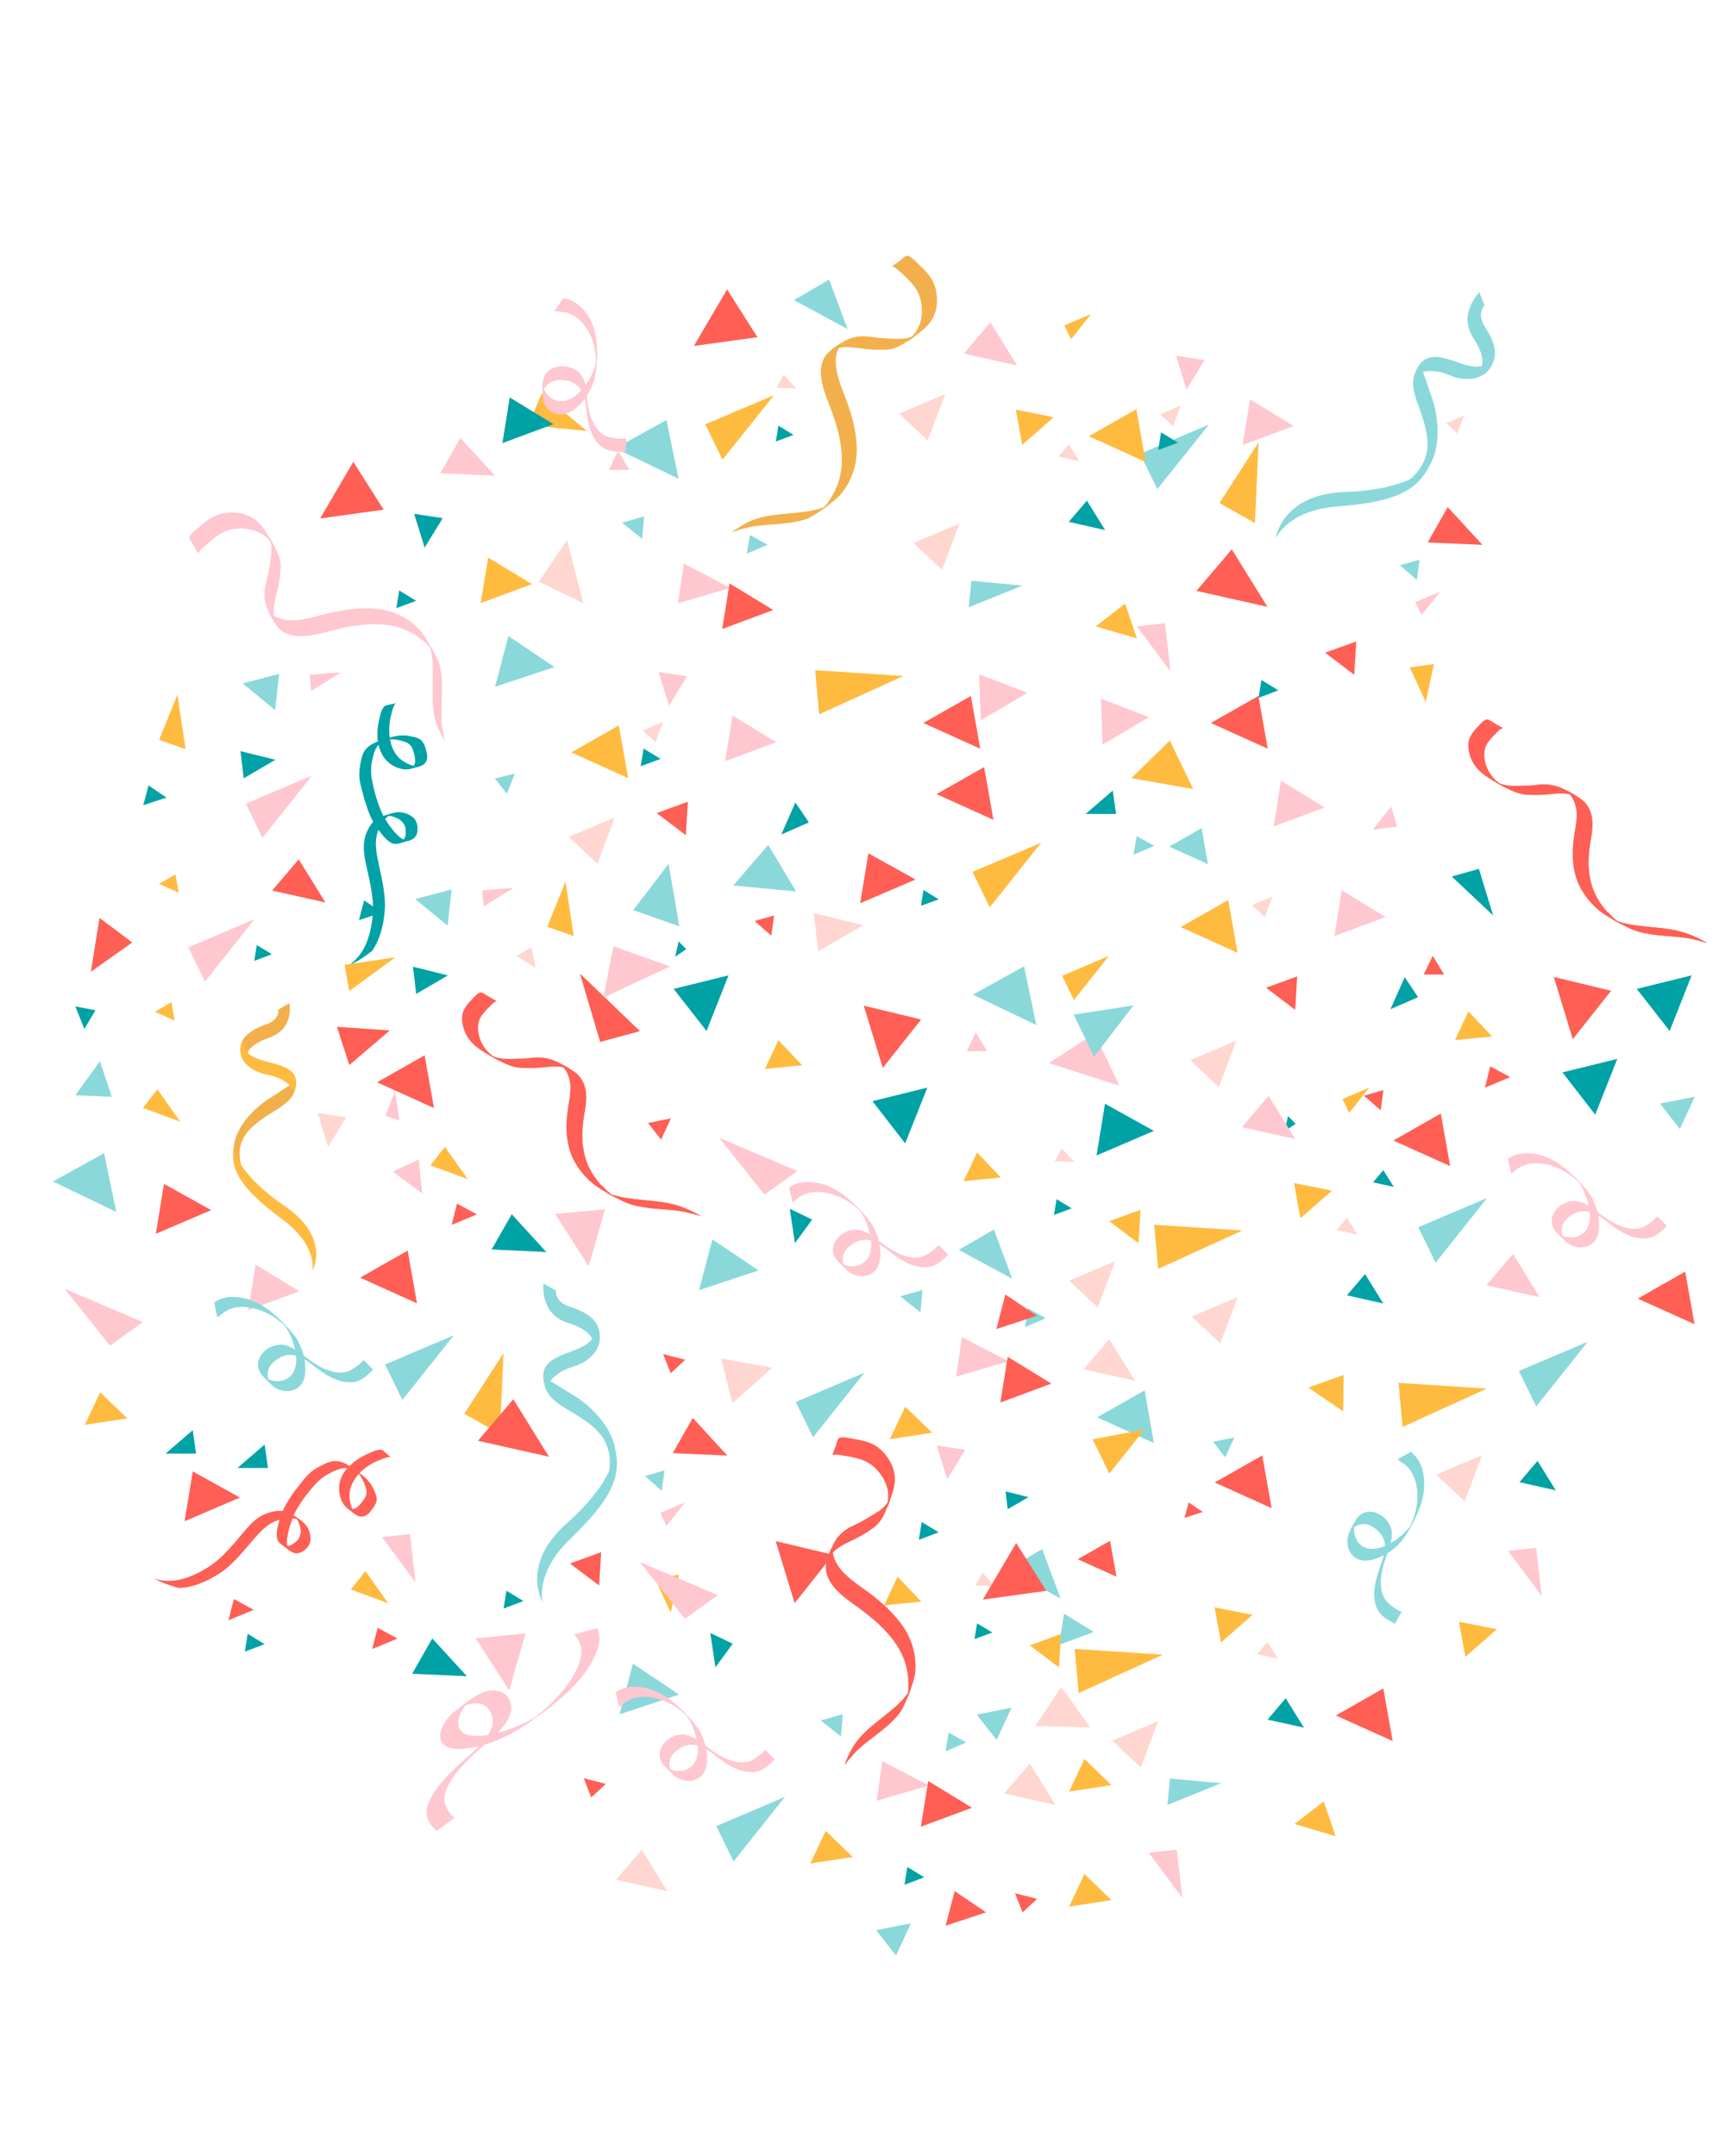 <?xml version="1.0" encoding="UTF-8"?><svg id="assetliste_spilside" xmlns="http://www.w3.org/2000/svg" width="120" height="150" xmlns:xlink="http://www.w3.org/1999/xlink" viewBox="0 0 120 150"><defs><style>.cls-1{fill:#ff5f54;}.cls-1,.cls-2,.cls-3,.cls-4,.cls-5,.cls-6,.cls-7{stroke-width:0px;}.cls-2{fill:#ffd7d0;}.cls-3{fill:#ffc7cf;}.cls-4{fill:#ffbb40;}.cls-5{fill:#f2b04c;}.cls-6{fill:#00a2a6;}.cls-7{fill:#8bd8db;}</style><filter id="drop-shadow-29" filterUnits="userSpaceOnUse"><feOffset dx="6" dy="6"/><feGaussianBlur result="blur" stdDeviation="6"/><feFlood flood-color="#000" flood-opacity=".75"/><feComposite in2="blur" operator="in"/><feComposite in="SourceGraphic"/></filter></defs><polygon class="cls-4" points="56.98 49.7 56.71 46.63 62.84 47.03 56.98 49.7"/><polygon class="cls-3" points="67.05 24.6 68.9 22.43 70.76 25.43 67.05 24.6"/><polygon class="cls-4" points="49.06 29.52 53.85 27.49 50.26 31.98 49.06 29.52"/><polygon class="cls-2" points="65.54 39.65 63.54 37.78 66.75 36.42 65.54 39.65"/><polygon class="cls-2" points="64.54 30.65 62.54 28.78 65.75 27.42 64.54 30.65"/><polygon class="cls-1" points="18.93 61.96 20.78 59.79 22.64 62.79 18.93 61.96"/><polygon class="cls-6" points="77.41 55 75.52 56.63 77.64 56.63 77.41 55"/><polygon class="cls-6" points="13.41 99.5 11.52 101.13 13.64 101.13 13.41 99.5"/><polygon class="cls-6" points="18.41 100.5 16.52 102.13 18.64 102.13 18.41 100.5"/><polygon class="cls-4" points="36.77 29.58 37.67 27.39 40.84 29.99 36.77 29.58"/><polygon class="cls-1" points="26.23 75.3 29.54 73.42 30.19 77.09 26.23 75.3"/><polygon class="cls-1" points="64.23 50.3 67.54 48.42 68.19 52.09 64.23 50.3"/><polygon class="cls-1" points="84.23 50.3 87.54 48.42 88.19 52.09 84.23 50.3"/><polygon class="cls-3" points="47.16 41.97 47.57 39.21 50.8 40.9 47.16 41.97"/><polygon class="cls-2" points="54.02 26.97 54.52 26.08 55.4 27.04 54.02 26.97"/><polygon class="cls-6" points="76.28 80.39 76.87 76.79 80.27 78.68 76.28 80.39"/><polygon class="cls-4" points="84.83 35 87.55 30.78 87.3 36.39 84.83 35"/><polygon class="cls-6" points="34.95 30.83 35.46 27.65 38.5 29.51 34.95 30.83"/><polygon class="cls-3" points="17.27 91.15 17.78 87.98 20.82 89.84 17.27 91.15"/><polygon class="cls-2" points="72.03 120.09 73.82 117.36 75.85 120.18 72.03 120.09"/><polygon class="cls-1" points="65.15 55.25 68.46 53.37 69.11 57.04 65.15 55.25"/><polygon class="cls-3" points="76.7 51.81 76.58 48.6 79.93 49.9 76.7 51.81"/><polygon class="cls-3" points="68.23 50.12 68.11 46.91 71.47 48.2 68.23 50.12"/><polygon class="cls-4" points="78.7 54.14 81.38 51.52 83.01 54.9 78.7 54.14"/><polygon class="cls-1" points="50.24 43.76 50.75 40.59 53.79 42.44 50.24 43.76"/><polygon class="cls-1" points="100.46 67.8 99.04 67.8 99.67 66.5 100.46 67.8"/><polygon class="cls-3" points="30.63 32.93 32.02 30.47 34.44 33.1 30.63 32.93"/><polygon class="cls-3" points="98.45 41.9 100.19 41.16 98.89 42.79 98.45 41.9"/><polygon class="cls-2" points="73.63 31.76 74.35 30.92 75.08 32.09 73.63 31.76"/><polygon class="cls-7" points="78.85 59.47 79.07 58.17 80.3 58.85 78.85 59.47"/><polygon class="cls-2" points="101.38 30.16 100.6 29.44 101.85 28.91 101.38 30.16"/><polygon class="cls-7" points="57.68 19.45 58.96 22.89 55.23 20.88 57.68 19.45"/><polygon class="cls-1" points="99.32 37.74 100.71 35.28 103.13 37.91 99.32 37.74"/><polygon class="cls-7" points="43.27 36.37 44.81 35.93 44.67 37.48 43.27 36.37"/><polygon class="cls-7" points="79.31 31.57 84.1 29.54 80.51 34.03 79.31 31.57"/><polygon class="cls-4" points="74.04 22.64 75.9 21.85 74.51 23.6 74.04 22.64"/><polygon class="cls-7" points="51.95 38.52 52.17 37.22 53.4 37.9 51.95 38.52"/><polygon class="cls-6" points="44.57 53.31 44.77 52.08 45.95 52.8 44.57 53.31"/><polygon class="cls-3" points="43.79 32.69 42.36 32.69 42.99 31.39 43.79 32.69"/><polygon class="cls-7" points="97.39 39.33 98.75 38.94 98.56 40.35 97.39 39.33"/><polygon class="cls-7" points="76.32 98.61 79.63 96.73 80.27 100.4 76.32 98.61"/><polygon class="cls-6" points="87.55 48.55 87.75 47.31 88.93 48.03 87.55 48.55"/><polygon class="cls-7" points="42.8 31.19 46.36 29.22 47.21 33.31 42.8 31.19"/><polygon class="cls-6" points="102.88 60.45 103.87 63.69 100.99 60.98 102.88 60.45"/><polygon class="cls-4" points="73.89 67.89 77.15 66.5 74.71 69.57 73.89 67.89"/><polygon class="cls-2" points="22.1 77.44 24.09 77.74 22.83 79.79 22.1 77.44"/><polygon class="cls-4" points="98.07 46.43 99.75 46.2 99.18 48.84 98.07 46.43"/><polygon class="cls-3" points="81.04 43.36 81.43 46.72 79.09 43.58 81.04 43.36"/><polygon class="cls-3" points="45.81 46.75 47.8 47.05 46.54 49.1 45.81 46.75"/><polygon class="cls-3" points="27.33 81.52 29.13 80.67 29.37 83.03 27.33 81.52"/><polygon class="cls-2" points="37.49 40.47 39.45 37.57 40.58 41.97 37.49 40.47"/><polygon class="cls-7" points="67.57 40.41 71.13 40.74 67.39 42.25 67.57 40.41"/><polygon class="cls-6" points="74.35 36.31 75.61 34.83 76.88 36.88 74.35 36.31"/><polygon class="cls-4" points="91.01 96.54 93.47 95.66 93.44 98.19 91.01 96.54"/><polygon class="cls-4" points="71.11 30.95 70.67 28.5 73.3 29.03 71.11 30.95"/><polygon class="cls-4" points="10.78 70.39 11.93 69.73 12.15 71.01 10.78 70.39"/><polygon class="cls-1" points="92.18 45.41 94.35 44.63 94.21 46.95 92.18 45.41"/><polygon class="cls-4" points="77.17 84.96 79.34 84.17 79.2 86.5 77.17 84.96"/><polygon class="cls-6" points="17.69 66.85 17.86 65.75 18.92 66.39 17.69 66.85"/><polygon class="cls-3" points="97.19 57.5 95.49 57.73 96.78 56.12 97.19 57.5"/><polygon class="cls-6" points="53.97 30.72 54.15 29.61 55.2 30.26 53.97 30.72"/><polygon class="cls-7" points="81.33 58.9 83.59 57.62 84.03 60.12 81.33 58.9"/><polygon class="cls-1" points="74.97 108.48 77.22 107.2 77.67 109.7 74.97 108.48"/><polygon class="cls-2" points="84.79 75.63 82.8 73.76 86 72.4 84.79 75.63"/><polygon class="cls-6" points="97.72 67.98 96.73 70.21 98.65 69.38 97.72 67.98"/><polygon class="cls-4" points="82.13 64.5 85.44 62.62 86.09 66.29 82.13 64.5"/><polygon class="cls-3" points="92.83 65.12 93.34 61.94 96.39 63.8 92.83 65.12"/><polygon class="cls-3" points="88.6 57.5 89.11 54.32 92.15 56.18 88.6 57.5"/><polygon class="cls-2" points="87.99 63.8 87.1 62.97 88.53 62.36 87.99 63.8"/><polygon class="cls-6" points="89.6 77.65 89.36 78.71 90.13 78.19 89.6 77.65"/><polygon class="cls-1" points="94.88 76.23 96.24 75.84 96.05 77.25 94.88 76.23"/><polygon class="cls-1" points="88.07 68.72 90.24 67.93 90.1 70.26 88.07 68.72"/><polygon class="cls-2" points="41.56 60.09 39.56 58.22 42.77 56.87 41.56 60.09"/><polygon class="cls-6" points="55.33 55.83 54.35 58.06 56.27 57.22 55.33 55.83"/><polygon class="cls-4" points="39.74 52.35 43.05 50.47 43.7 54.14 39.74 52.35"/><polygon class="cls-3" points="50.44 52.96 50.96 49.79 54 51.64 50.44 52.96"/><polygon class="cls-6" points="27.57 42.31 27.77 41.08 28.95 41.8 27.57 42.31"/><polygon class="cls-6" points="28.81 35.75 30.8 36.05 29.54 38.1 28.81 35.75"/><polygon class="cls-4" points="33.44 41.96 33.96 38.79 37 40.64 33.44 41.96"/><polygon class="cls-2" points="45.6 51.65 44.71 50.82 46.14 50.21 45.6 51.65"/><polygon class="cls-6" points="80.57 31.31 80.77 30.08 81.95 30.8 80.57 31.31"/><polygon class="cls-3" points="81.81 24.75 83.8 25.05 82.54 27.1 81.81 24.75"/><polygon class="cls-4" points="75.74 30.35 79.05 28.47 79.7 32.14 75.74 30.35"/><polygon class="cls-3" points="86.44 30.96 86.96 27.79 90 29.64 86.44 30.96"/><polygon class="cls-2" points="81.6 29.65 80.71 28.82 82.14 28.21 81.6 29.65"/><polygon class="cls-6" points="47.21 65.5 46.97 66.56 47.74 66.04 47.21 65.5"/><polygon class="cls-1" points="52.49 64.08 53.85 63.69 53.66 65.1 52.49 64.08"/><polygon class="cls-1" points="45.68 56.57 47.85 55.78 47.71 58.11 45.68 56.57"/><polygon class="cls-4" points="76.23 43.58 78.27 42 79.09 44.42 76.23 43.58"/><polygon class="cls-7" points="73.67 114.44 74.02 112.27 76.09 113.54 73.67 114.44"/><polygon class="cls-4" points="11.06 61.49 12.21 60.84 12.43 62.11 11.06 61.49"/><path class="cls-7" d="m97.17,33.98s2.31-1.07,2.13-3.34-1.81-3.81-.48-5.26c0,0,.45,1.28.85,2.46s1.11,5.31-2.5,6.14Z"/><path class="cls-7" d="m88.75,37.46s.79-1.95,4.26-2.22c3.78-.29,5.49-.97,6.41-2.8,0,0-1.23,1.64-5.87,1.79-4.4.15-4.81,3.23-4.81,3.23Z"/><path class="cls-7" d="m102.93,20.33s-1.56,1.48-.43,3.2c1.13,1.72.39,2.25.39,2.25,0,0,.39.4.83-.29s.39-1.5-.42-2.75c-.61-.95-.02-1.48-.02-1.48l-.36-.92Z"/><path class="cls-7" d="m103.95,24.65s-.22,1.06-1.59.83c-1.37-.22-3.2-1.65-3.96.59,0,0,.97-.6,2.42.03,1.45.63,3.05.17,3.13-1.45Z"/><path class="cls-5" d="m57.9,34.48c-.13.22-.26.44-.43.64-.05.06-.1.11-.15.16-.44.19-.93.28-1.43.34-1.36.18-2.76.13-3.97.77-.35.19-.68.4-1.01.63.03-.01.06-.02.1-.04.21-.08.43-.15.66-.2.21-.07.43-.12.65-.16,1.19-.19,2.48-.12,3.62-.48.39-.12.72-.33,1.05-.56.05,0,.72-.46.68-.48.33-.24.65-.49.9-.81.67-.85,1.03-1.9,1.03-3.02,0-1.11-.29-2.24-.68-3.31-.37-1.03-.93-2.15-.74-3.24.03-.18.09-.36.17-.52.52-.12,1.04-.04,1.58.03.56.08,1.19.11,1.75.08.54-.03.97-.26,1.4-.55.01,0,.02-.01.03-.02,0,.03.49-.3.6-.41.34-.24.67-.51.93-.83.36-.44.54-.99.54-1.58,0-.61-.13-1.23-.54-1.75-.22-.29-.49-.55-.75-.8-.24-.22-.47-.51-.79-.58-.1-.02-.45.31-.53.37-.12.09-.25.17-.37.26-.02.02-.13.12-.15.11.28.07.44.27.65.46.25.21.48.45.7.69.43.48.65.98.71,1.59.05.52,0,1.05-.22,1.5-.1.22-.25.41-.4.59-.02.02-.04.05-.07.07-.52.21-1.1.15-1.67.12-.28-.02-.56-.01-.83-.06-.3-.05-.6-.1-.9-.09-.51.01-.96.13-1.37.4-.02.01-.04.03-.06.04-.02-.06-.58.34-.74.49-.2.16-.38.33-.5.54-.53.91-.1,2.2.29,3.17.42,1.07.78,2.17.89,3.29.12,1.15-.07,2.18-.62,3.13Z"/><path class="cls-5" d="m58.59,23.85s.04-.03.06-.04c.41-.27.86-.39,1.37-.4.3,0,.6.04.9.09.28.04.56.04.83.06.57.03,1.15.09,1.67-.12l.28-.1c-.11.11-.59.45-.6.41-.01,0-.02.01-.03.02-.42.29-.85.52-1.4.55-.56.03-1.18,0-1.75-.08-.54-.07-1.06-.15-1.58-.03l.23-.37Z"/><path class="cls-5" d="m57.01,35.59c-.32.23-.66.44-1.05.56-1.14.36-2.43.29-3.62.48-.23.04-.44.09-.65.16-.23.05-.45.12-.66.2-.03.01-.07.02-.1.04.32-.23.66-.45,1.01-.63,1.2-.64,2.61-.59,3.97-.77.49-.06.98-.15,1.43-.34l-.32.31Z"/><path class="cls-3" d="m31.59,126.47c-.15-.16-.3-.28-.4-.48-.11-.22-.25-.43-.28-.7-.04-.44.18-.96.48-1.44.57-.9,1.44-1.7,2.3-2.46,0,0,.02-.02.03-.02.84-.25,1.71-.63,2.45-1.11,1.09-.7,2.22-1.53,3.17-2.41,1.11-1.02,2.06-2.27,2.31-3.46.09-.42.04-.79-.11-1.11-.52.14-1.05.28-1.57.43.24.29.45.63.48,1.03.07.91-.59,2.07-1.38,3-.41.48-.88.93-1.37,1.36-.13.11-.26.22-.4.33-.01.01-.03.02-.04.04-.25.14-.88.46-.95.49-.55.24-1.14.47-1.73.62.43-.43.79-.9.92-1.38.26-.97-.45-1.81-1.61-1.54-.51.12-.95.43-1.4.75-.18.13-.39.27-.47.35-.43.32-.8.63-1.08,1.08-.33.52-.43,1.02-.2,1.39.25.41.85.48,1.47.44.35-.03.73-.09,1.13-.19-.44.46-.95.87-1.43,1.31-.72.66-1.42,1.39-1.86,2.16-.25.44-.42.92-.37,1.31.07.48.38.8.67,1.13.02.02,1.24-.91,1.25-.9Zm1.07-5.74c-1.02-.18-.98-1.21-.26-2.11.04-.01.08-.03.12-.04.26-.07.53-.11.76-.08.44.05.72.31.87.63.22.46.17,1-.19,1.57-.47.08-.91.1-1.3.03Z"/><path class="cls-3" d="m39.34,117.86c1.11-1.02,2.06-2.27,2.31-3.46.09-.42.04-.79-.11-1.11-.52.14-1.05.28-1.57.43.24.29.45.63.48,1.03.07.91-.59,2.07-1.38,3-.41.48-.7.78-1.19,1.2-.13.11-.62.52-.62.52.41-.23,2.08-1.61,2.08-1.61Zm-6.94.77s.18-.05.39-.1c.21-.05.19-.02.54-.01s.72.29.92.91c.2.62-.29,1.29-.29,1.29,0,0,.17-.03.53-.22.36-.18.57-.46.76-.74.19-.28.25-.55.25-.55.26-.97-.45-1.81-1.61-1.54-.5.12-1,.49-1.01.49-.27.19-.48.48-.48.48Z"/><path class="cls-5" d="m17.15,81.97s-1.19-1.86.17-3.33c1.36-1.47,3.45-1.74,3.22-3.38,0,0-1.04.66-1.98,1.28-.95.62-3.72,3.11-1.41,5.43Z"/><path class="cls-4" d="m21.72,88.45s.45-1.73-2.06-3.6c-2.74-2.04-3.68-3.34-3.4-5.04,0,0,.06,1.72,3.52,4.08,3.29,2.24,1.94,4.55,1.94,4.55Z"/><path class="cls-5" d="m20.13,69.79s.39,1.78-1.41,2.41c-1.8.63-1.52,1.36-1.52,1.36,0,0-.51.09-.48-.61.03-.69.52-1.22,1.81-1.69.98-.35.82-1.01.82-1.01l.78-.46Z"/><path class="cls-4" d="m17.01,72.26s-.4.83.77,1.35c1.17.51,3.35.42,2.71,2.33,0,0-.41-.89-1.86-1.16-1.45-.27-2.43-1.36-1.61-2.52Z"/><path class="cls-6" d="m25.85,66.2c.57-.77.82-1.79.91-2.78.11-1.26-.27-2.52-.51-3.77-.11-.61-.17-1.19.02-1.76.02-.05.04-.1.06-.15.13.18.27.35.41.51.16.17.35.35.56.43.16.06.32.04.48,0,.01,0,.16-.04.44-.13.21-.06.44-.12.6-.27.19-.18.23-.45.21-.72-.03-.3-.12-.54-.36-.72-.26-.2-.57-.3-.88-.32-.32-.01-.61.1-.91.19-.07.02-.14.04-.21.06-.4-.81-.65-1.73-.81-2.6-.08-.46-.05-.92.05-1.36.08-.37.17-.72.43-.99.09.42.27.83.59,1.14.41.4,1.04.65,1.57.55,0,0-.01,0-.02,0,.02,0,.04-.01.07-.02.02,0,.04,0,.05-.01.28-.08.65-.13.89-.31.23-.19.27-.51.19-.8-.07-.28-.15-.63-.37-.84-.21-.19-.5-.23-.76-.29-.51-.12-.97-.03-1.44.1-.05-.37-.04-.75,0-1.11.03-.24.1-.48.16-.72.07-.22.12-.45.28-.62-.07.07-.31.09-.41.12-.11.03-.32.05-.4.13-.21.21-.27.54-.34.83-.09.35-.14.7-.15,1.07,0,.18.01.37.04.55-.36.13-.71.32-.93.65-.16.24-.22.56-.28.84-.07.36-.11.73-.07,1.1.04.36.15.71.24,1.06.1.4.23.8.37,1.19.1.26.21.51.34.75-.38.41-.63,1.05-.65,1.62-.04.76.22,1.57.37,2.32.17.84.33,1.7.25,2.54-.07.75-.23,1.55-.56,2.21-.26.53-.64.96-1.1,1.29.56-.25,1.08-.58,1.56-.96Zm2.17-14.65c.18.05.36.11.5.25.16.17.22.41.29.63.09.31.12.62-.02.85-.3-.06-.61-.22-.84-.39-.4-.28-.65-.75-.77-1.22-.02-.08-.04-.16-.05-.24.3,0,.59.04.89.12Zm-1.19,5.5s-.03-.06-.04-.08c.08-.08.16-.14.24-.21.03,0,.07,0,.1,0,.13.02.26.05.38.1.24.1.5.27.62.52.11.24.13.55.07.79-.02.09-.06.17-.11.24-.19-.07-.36-.22-.5-.37-.28-.3-.56-.65-.76-1.01Z"/><path class="cls-6" d="m27.13,51.42s.07,0,.18,0c.11,0,.11,0,.17.01.17.03.62.13.81.23.19.1.28.18.39.36s.19.64.21.89-.1.35-.1.35c0,0,.06.05.15.05.09,0,.27,0,.36-.05.09-.04.18-.11.18-.11.23-.19.27-.51.19-.8-.07-.28-.15-.63-.37-.84-.21-.19-.5-.23-.76-.29-.51-.12-.97-.03-1.44.1v.08Zm-.26,5.31c.12,0,.13.01.26.03.13.02.33.08.57.2.24.11.26.19.4.36s.13.43.14.69c0,.26-.14.41-.14.41,0,0,.16.09.24.09s.2-.06.31-.11c.11-.05.18-.13.18-.13.19-.18.23-.45.21-.72-.03-.3-.12-.54-.36-.72-.26-.2-.57-.3-.88-.32-.32-.01-.61.1-.91.19-.07.02-.14.04-.21.06,0,0,.07-.02.19-.03Z"/><path class="cls-1" d="m12.43,110.48c.96-.01,1.92-.44,2.76-.96,1.07-.67,1.84-1.75,2.69-2.69.41-.46.84-.86,1.42-1.05.05-.02.1-.03.15-.05-.06.21-.12.42-.16.64-.04.23-.07.49,0,.71.05.17.16.28.29.38,0,.01.13.11.37.27.17.13.36.28.58.32.26.04.5-.09.7-.27.22-.2.35-.42.35-.73,0-.32-.1-.64-.28-.89-.18-.26-.45-.43-.7-.61-.06-.04-.12-.09-.18-.13.4-.81.98-1.57,1.58-2.22.32-.35.7-.59,1.11-.79.34-.16.68-.3,1.04-.26-.28.33-.49.72-.55,1.16-.07.57.11,1.22.51,1.58,0,0-.01,0-.02-.01.02.01.04.03.06.04.01.01.03.02.04.04.23.17.5.44.79.52.29.07.57-.09.75-.33.17-.23.41-.5.44-.8.03-.28-.12-.54-.22-.78-.21-.47-.57-.79-.95-1.08.26-.27.57-.49.89-.67.22-.12.44-.22.67-.3.22-.08.43-.18.66-.15-.1-.01-.26-.19-.34-.25-.09-.07-.23-.23-.34-.25-.29-.04-.59.12-.86.23-.33.14-.65.31-.94.53-.14.11-.29.23-.42.37-.32-.21-.68-.37-1.08-.35-.29.02-.58.16-.84.29-.33.16-.65.35-.92.61-.26.25-.48.55-.7.83-.26.32-.5.66-.72,1.01-.15.24-.28.48-.39.73-.55-.05-1.21.14-1.68.46-.63.43-1.12,1.12-1.62,1.7-.57.65-1.15,1.29-1.87,1.74-.64.4-1.37.76-2.09.9-.58.11-1.15.08-1.69-.1.54.3,1.12.5,1.71.66Zm12.98-7.15c.07.17.13.36.11.55-.03.23-.19.43-.32.61-.19.27-.42.48-.69.5-.13-.28-.19-.62-.2-.9-.02-.49.2-.97.5-1.36.05-.06.11-.13.16-.19.19.23.32.49.44.78Zm-5.09,2.39s.03-.06.04-.09c.11.01.21.04.31.07.02.03.04.06.06.09.06.11.11.24.15.36.07.25.09.56-.04.81-.12.23-.36.44-.59.54-.08.04-.17.06-.26.06-.05-.19-.04-.41,0-.62.06-.41.18-.84.34-1.22Z"/><path class="cls-1" d="m24.97,102.55s.04.06.11.15c.07.09.06.09.09.14.08.15.27.57.31.79.04.22.03.33-.05.53s-.39.54-.58.71-.34.14-.34.14c0,0,0,.07.05.15.05.08.17.21.26.26.09.05.19.08.19.08.29.07.57-.09.75-.33.17-.23.41-.5.44-.8.03-.28-.12-.54-.22-.78-.21-.47-.57-.79-.95-1.08l-.06.06Zm-4.38,3.01c.08.09.07.11.13.23.06.12.13.31.19.57.06.26,0,.32-.05.53s-.26.37-.47.53c-.2.16-.41.14-.41.14,0,0,.03.18.08.25s.17.12.28.18c.11.06.21.07.21.07.26.04.5-.09.7-.27.22-.2.35-.42.35-.73,0-.32-.1-.64-.28-.89-.18-.26-.45-.43-.7-.61-.06-.04-.12-.09-.18-.13,0,0,.06.04.14.13Z"/><polygon class="cls-3" points="76.14 71.9 77.87 75.54 72.97 73.96 76.14 71.9"/><polygon class="cls-1" points="83.23 41.11 85.69 38.22 88.17 42.22 83.23 41.11"/><polygon class="cls-1" points="25.05 88.89 28.36 87.01 29.01 90.68 25.05 88.89"/><polygon class="cls-4" points="32.3 98.36 35.03 94.14 34.77 99.76 32.3 98.36"/><polygon class="cls-6" points="34.2 86.93 35.6 84.48 38.01 87.11 34.2 86.93"/><polygon class="cls-3" points="45.93 105.26 47.66 104.52 46.36 106.16 45.93 105.26"/><polygon class="cls-1" points="46.8 101.1 48.19 98.65 50.6 101.27 46.8 101.1"/><polygon class="cls-3" points="38.62 84.46 42.09 84.13 40.95 88.1 38.62 84.46"/><polygon class="cls-7" points="26.79 94.93 31.57 92.9 27.99 97.4 26.79 94.93"/><polygon class="cls-1" points="31.42 85.22 31.79 83.74 33.18 84.49 31.42 85.22"/><polygon class="cls-7" points="44.87 102.69 46.23 102.3 46.03 103.72 44.87 102.69"/><polygon class="cls-6" points="35.03 111.91 35.23 110.67 36.41 111.39 35.03 111.91"/><polygon class="cls-6" points="17.03 114.91 17.23 113.67 18.41 114.39 17.03 114.91"/><polygon class="cls-4" points="45.55 109.8 47.23 109.56 46.66 112.2 45.55 109.8"/><polygon class="cls-3" points="28.52 106.73 28.9 110.08 26.57 106.94 28.52 106.73"/><polygon class="cls-1" points="39.65 108.78 41.82 107.99 41.68 110.31 39.65 108.78"/><path class="cls-7" d="m42.05,103.5s1.1-2.3-.48-3.93-3.82-1.79-3.72-3.75c0,0,1.16.7,2.22,1.36s4.24,3.39,1.98,6.33Z"/><path class="cls-7" d="m37.77,111.53s-.63-2.01,1.87-4.43c2.73-2.63,3.61-4.25,3.17-6.24,0,0,.09,2.04-3.38,5.12-3.3,2.92-1.65,5.55-1.65,5.55Z"/><path class="cls-7" d="m37.8,89.3s-.26,2.14,1.71,2.74c1.96.6,1.74,1.49,1.74,1.49,0,0,.55.06.46-.76s-.66-1.41-2.08-1.86c-1.07-.34-.96-1.13-.96-1.13l-.87-.48Z"/><path class="cls-7" d="m41.34,91.98s.5.95-.7,1.65c-1.2.7-3.52.76-2.67,2.98,0,0,.36-1.08,1.88-1.52,1.52-.44,2.46-1.81,1.49-3.11Z"/><polygon class="cls-1" points="33.25 100.24 35.71 97.35 38.19 101.35 33.25 100.24"/><polygon class="cls-3" points="17.1 55.91 21.71 53.95 18.26 58.29 17.1 55.91"/><polygon class="cls-3" points="13.1 65.91 17.71 63.95 14.26 68.29 13.1 65.91"/><polygon class="cls-4" points="80.57 88.28 80.29 85.21 86.43 85.61 80.57 88.28"/><polygon class="cls-3" points="86.4 78.42 88.25 76.24 90.11 79.25 86.4 78.42"/><polygon class="cls-4" points="67.65 60.66 72.43 58.63 68.85 63.13 67.65 60.66"/><polygon class="cls-2" points="84.89 93.46 82.9 91.59 86.1 90.24 84.89 93.46"/><polygon class="cls-1" points="96.93 79.35 100.23 77.47 100.88 81.13 96.93 79.35"/><polygon class="cls-4" points="97.57 99.28 97.29 96.21 103.43 96.61 97.57 99.28"/><polygon class="cls-3" points="103.4 89.42 105.25 87.24 107.11 90.25 103.4 89.42"/><polygon class="cls-2" points="101.89 104.46 99.9 102.59 103.1 101.24 101.89 104.46"/><polygon class="cls-1" points="113.93 90.35 117.23 88.47 117.88 92.13 113.93 90.35"/><polygon class="cls-1" points="92.93 119.35 96.23 117.47 96.88 121.13 92.93 119.35"/><polygon class="cls-3" points="66.51 95.78 66.92 93.03 70.15 94.71 66.51 95.78"/><polygon class="cls-2" points="73.37 80.79 73.87 79.9 74.75 80.85 73.37 80.79"/><polygon class="cls-7" points="51.01 61.61 53.44 58.78 55.38 62.02 51.01 61.61"/><polygon class="cls-1" points="84.5 103.14 87.81 101.26 88.46 104.93 84.5 103.14"/><polygon class="cls-1" points="69.59 97.58 70.1 94.4 73.14 96.26 69.59 97.58"/><polygon class="cls-2" points="92.98 85.58 93.7 84.73 94.43 85.9 92.98 85.58"/><polygon class="cls-7" points="69.14 85.54 70.42 88.97 66.7 86.96 69.14 85.54"/><polygon class="cls-7" points="62.62 90.19 64.17 89.75 64.03 91.3 62.62 90.19"/><polygon class="cls-7" points="98.66 85.38 103.45 83.35 99.87 87.85 98.66 85.38"/><polygon class="cls-7" points="105.66 95.38 110.45 93.35 106.87 97.85 105.66 95.38"/><polygon class="cls-7" points="55.36 97.54 60.14 95.5 56.56 100 55.36 97.54"/><polygon class="cls-4" points="93.39 76.46 95.25 75.67 93.86 77.42 93.39 76.46"/><polygon class="cls-6" points="95.51 82.26 96.23 81.41 96.96 82.58 95.51 82.26"/><polygon class="cls-7" points="71.3 92.34 71.52 91.03 72.75 91.71 71.3 92.34"/><polygon class="cls-6" points="63.92 107.13 64.12 105.89 65.3 106.61 63.92 107.13"/><polygon class="cls-6" points="62.92 131.13 63.12 129.89 64.3 130.61 62.92 131.13"/><polygon class="cls-1" points="103.3 75.67 103.67 74.19 105.06 74.94 103.3 75.67"/><polygon class="cls-3" points="68.67 73.13 67.25 73.13 67.87 71.83 68.67 73.13"/><polygon class="cls-7" points="67.68 69.2 71.24 67.23 72.09 71.32 67.68 69.2"/><polygon class="cls-7" points="3.68 82.2 7.24 80.23 8.09 84.32 3.68 82.2"/><polygon class="cls-3" points="65.16 100.57 67.15 100.86 65.9 102.92 65.16 100.57"/><polygon class="cls-6" points="93.7 90.12 94.96 88.64 96.23 90.69 93.7 90.12"/><polygon class="cls-6" points="105.7 103.12 106.96 101.64 108.23 103.69 105.7 103.12"/><polygon class="cls-4" points="90.46 84.76 90.02 82.31 92.66 82.84 90.46 84.76"/><polygon class="cls-6" points="73.32 84.53 73.5 83.43 74.55 84.07 73.32 84.53"/><polygon class="cls-6" points="64.07 63.02 64.24 61.92 65.3 62.57 64.07 63.02"/><path class="cls-1" d="m63.18,116.83c.01.26.02.51,0,.77,0,.07-.02.14-.03.22-.26.41-.63.74-1,1.07-1.04.9-2.24,1.63-2.89,2.82-.19.35-.35.71-.49,1.08.02-.03.04-.06.06-.08.13-.18.28-.36.44-.53.14-.17.29-.34.46-.49.89-.81,2.01-1.46,2.76-2.39.26-.32.42-.67.57-1.04.04-.03.34-.78.3-.77.14-.38.27-.76.31-1.17.09-1.08-.18-2.15-.8-3.09-.62-.93-1.47-1.71-2.39-2.4-.88-.66-1.96-1.29-2.4-2.3-.07-.17-.12-.34-.14-.52.37-.38.85-.61,1.34-.84.51-.24,1.06-.56,1.5-.89.44-.33.67-.75.86-1.23,0-.01,0-.02.01-.04.02.02.24-.52.27-.67.15-.39.28-.79.32-1.2.06-.57-.1-1.12-.42-1.62-.33-.52-.79-.96-1.41-1.17-.34-.12-.71-.19-1.07-.25-.32-.05-.68-.17-.98-.05-.09.03-.2.5-.24.6-.06.14-.11.28-.16.42,0,.03-.04.17-.06.18.27-.1.52-.01.8.03.32.04.65.11.96.19.62.16,1.08.46,1.47.94.33.4.57.88.64,1.37.03.24.02.48-.02.71,0,.03-.01.07-.02.1-.32.46-.83.73-1.33,1.02-.24.14-.47.29-.73.41-.28.13-.55.25-.8.42-.42.29-.73.64-.92,1.09,0,.02-.02.04-.03.07-.05-.04-.3.6-.35.82-.08.24-.14.49-.12.73.06,1.05,1.12,1.89,1.98,2.5.94.66,1.84,1.39,2.55,2.26.73.9,1.14,1.86,1.2,2.96Z"/><path class="cls-1" d="m57.92,107.57s.02-.04.03-.07c.19-.45.5-.8.92-1.09.25-.17.52-.29.8-.42.26-.12.49-.27.73-.41.49-.29,1.01-.56,1.33-1.02l.18-.24c-.03.15-.25.7-.27.67,0,.01,0,.02-.01.04-.19.48-.43.9-.86,1.23-.45.33-.99.65-1.5.89-.49.23-.97.46-1.34.84v-.43Z"/><path class="cls-1" d="m63.04,118.25c-.15.37-.31.73-.57,1.04-.75.93-1.87,1.58-2.76,2.39-.17.15-.32.32-.46.49-.16.17-.31.35-.44.53-.02.03-.04.06-.06.08.14-.37.3-.74.49-1.08.65-1.19,1.85-1.93,2.89-2.82.38-.32.74-.66,1-1.07l-.1.44Z"/><polygon class="cls-1" points="59.84 62.84 60.41 59.37 63.69 61.19 59.84 62.84"/><polygon class="cls-1" points="12.84 105.84 13.41 102.37 16.69 104.19 12.84 105.84"/><polygon class="cls-1" points="10.84 85.84 11.41 82.37 14.69 84.19 10.84 85.84"/><polygon class="cls-7" points="76.11 73.52 74.69 70.59 78.85 69.95 76.11 73.52"/><polygon class="cls-4" points="76.01 100.14 79.62 99.45 77.17 102.52 76.01 100.14"/><polygon class="cls-2" points="75.38 95.27 77.16 93.18 78.96 96.07 75.38 95.27"/><polygon class="cls-1" points="22.27 36.07 24.58 32.13 26.69 35.46 22.27 36.07"/><polygon class="cls-1" points="48.27 24.07 50.58 20.13 52.69 23.46 48.27 24.07"/><polygon class="cls-3" points="53.18 83.11 50.03 79.16 55.47 81.47 53.18 83.11"/><polygon class="cls-6" points="49.15 71.73 46.86 68.8 50.68 67.86 49.15 71.73"/><polygon class="cls-2" points="50.95 97.63 50.16 94.51 53.72 95.16 50.95 97.63"/><polygon class="cls-1" points="47.67 94.6 46.66 95.54 46.13 94.21 47.67 94.6"/><polygon class="cls-3" points="26.81 77.62 27.48 75.94 27.79 77.96 26.81 77.62"/><polygon class="cls-7" points="35.26 55.23 34.43 54.16 35.82 53.82 35.26 55.23"/><polygon class="cls-1" points="24.3 74.1 23.44 71.44 27.12 71.69 24.3 74.1"/><polygon class="cls-6" points="54.94 84.1 55.3 86.49 56.5 84.85 54.94 84.1"/><polygon class="cls-6" points="70.1 105 69.95 103.76 71.55 104.16 70.1 105"/><polygon class="cls-7" points="48.63 89.76 49.56 86.23 52.77 88.39 48.63 89.76"/><polygon class="cls-1" points="41.75 72.49 40.34 67.73 44.52 71.74 41.75 72.49"/><polygon class="cls-3" points="33.54 61.95 35.73 61.77 33.65 63.07 33.54 61.95"/><polygon class="cls-2" points="35.92 66.52 36.97 65.9 37.26 67.33 35.92 66.52"/><polygon class="cls-1" points="45.99 79.29 45.08 78.13 46.67 77.81 45.99 79.29"/><polygon class="cls-7" points="85.23 101.39 84.39 100.31 85.87 100.01 85.23 101.39"/><polygon class="cls-7" points="34.44 47.78 35.37 44.25 38.58 46.41 34.44 47.78"/><polygon class="cls-6" points="24.97 64.02 25.33 62.64 26.58 63.49 24.97 64.02"/><polygon class="cls-6" points="9.97 56.02 10.33 54.64 11.58 55.49 9.97 56.02"/><polygon class="cls-4" points="38.07 64.48 39.34 61.33 39.91 65.12 38.07 64.48"/><polygon class="cls-4" points="11.07 51.48 12.34 48.33 12.91 52.12 11.07 51.48"/><polygon class="cls-6" points="28.95 69.15 28.73 67.26 31.16 67.86 28.95 69.15"/><polygon class="cls-4" points="29.94 81.08 30.95 79.79 32.54 82.04 29.94 81.08"/><polygon class="cls-4" points="9.94 77.08 10.95 75.79 12.54 78.04 9.94 77.08"/><polygon class="cls-1" points="82.4 105.61 82.69 104.53 83.67 105.19 82.4 105.61"/><polygon class="cls-4" points="23.97 67.13 27.51 66.6 24.29 68.95 23.97 67.13"/><polygon class="cls-4" points="61.9 100.13 62.97 97.87 64.85 99.68 61.9 100.13"/><polygon class="cls-4" points="5.9 99.13 6.97 96.87 8.85 98.68 5.9 99.13"/><polygon class="cls-4" points="53.21 74.37 54.15 72.37 55.8 74.11 53.21 74.37"/><polygon class="cls-1" points="69.31 92.47 69.94 90.06 72.13 91.54 69.31 92.47"/><polygon class="cls-7" points="28.88 62.55 31.42 61.88 31.14 64.4 28.88 62.55"/><polygon class="cls-3" points="21.54 46.95 23.73 46.77 21.65 48.07 21.54 46.95"/><polygon class="cls-6" points="16.95 54.15 16.73 52.26 19.16 52.86 16.95 54.15"/><polygon class="cls-7" points="16.88 47.55 19.42 46.88 19.14 49.4 16.88 47.55"/><polygon class="cls-1" points="6.92 63.86 9.2 65.57 6.32 67.61 6.92 63.86"/><polygon class="cls-6" points="5.24 70.02 6.64 70.29 5.87 71.59 5.24 70.02"/><polygon class="cls-7" points="6.95 73.83 7.78 76.31 5.24 76.2 6.95 73.83"/><polygon class="cls-7" points="116.86 78.55 115.48 76.78 117.9 76.3 116.86 78.55"/><path class="cls-3" d="m65.31,86.61c-.15.15-.27.29-.45.41-.2.14-.39.29-.62.38-.38.14-.81.11-1.19,0-.72-.19-1.33-.63-1.9-1.07,0,0-.01,0-.02-.01-.14-.55-.39-1.09-.74-1.51-.51-.62-1.12-1.24-1.78-1.72-.78-.56-1.76-.94-2.75-.83-.35.04-.67.17-.96.35.07.35.15.7.23,1.04.27-.25.58-.48.92-.6.79-.28,1.72-.08,2.44.26.38.18.72.41,1.04.67.08.07.16.14.24.21,0,0,.02.02.03.02.1.14.32.53.34.57.16.34.3.72.38,1.11-.33-.2-.7-.36-1.1-.33-.81.05-1.59.78-1.46,1.56.06.35.28.59.52.83.09.1.2.22.26.26.24.24.47.43.83.52.42.11.83.06,1.17-.2.38-.29.49-.74.5-1.18,0-.25-.01-.51-.06-.78.35.21.66.48.99.72.5.36,1.06.7,1.68.83.35.07.75.08,1.08-.05.41-.17.72-.48,1.02-.77.02-.02-.67-.68-.66-.69Zm-4.81.64c-.25.79-1.12,1.02-1.83.71,0-.03-.02-.05-.02-.08-.04-.17-.04-.36,0-.53.08-.33.33-.6.62-.79.41-.28.87-.37,1.33-.25.03.32,0,.64-.09.94Z"/><path class="cls-3" d="m58.62,83.09c-.78-.56-1.76-.94-2.75-.83-.35.04-.67.17-.96.35.07.35.15.7.23,1.04.27-.25.58-.48.92-.6.79-.28,1.72-.08,2.44.26.38.18.61.32.92.57.08.07.39.32.39.32-.16-.24-1.19-1.12-1.19-1.12Zm.05,4.88s-.03-.12-.05-.26c-.02-.14,0-.13.04-.39s.31-.6.86-.9c.55-.3,1.08-.1,1.08-.1,0,0-.01-.11-.14-.33-.13-.22-.35-.3-.57-.37-.22-.07-.45-.04-.45-.04-.81.05-1.59.78-1.46,1.56.06.34.33.61.33.61.14.15.37.23.37.23Z"/><path class="cls-7" d="m25.31,94.61c-.15.15-.27.29-.45.41-.2.14-.39.29-.62.38-.38.14-.81.11-1.19,0-.72-.19-1.33-.63-1.9-1.07,0,0-.01,0-.02-.01-.14-.55-.39-1.09-.74-1.51-.51-.62-1.12-1.24-1.78-1.72-.78-.56-1.76-.94-2.75-.83-.35.04-.67.17-.96.35.07.35.15.7.23,1.04.27-.25.58-.48.92-.6.79-.28,1.72-.08,2.44.26.38.18.72.41,1.04.67.08.07.16.14.24.21,0,0,.02.02.03.02.1.14.32.53.34.57.16.34.3.72.38,1.11-.33-.2-.7-.36-1.1-.33-.81.05-1.59.78-1.46,1.56.06.35.28.59.52.83.09.1.2.22.26.26.24.24.47.43.83.52.42.11.83.06,1.17-.2.38-.29.49-.74.5-1.18,0-.25-.01-.51-.06-.78.35.21.66.48.99.72.5.36,1.06.7,1.68.83.35.07.75.08,1.08-.05.41-.17.72-.48,1.02-.77.02-.02-.67-.68-.66-.69Zm-4.81.64c-.25.79-1.12,1.02-1.83.71,0-.03-.02-.05-.02-.08-.04-.17-.04-.36,0-.53.08-.33.33-.6.62-.79.41-.28.87-.37,1.33-.25.03.32,0,.64-.09.94Z"/><path class="cls-7" d="m18.62,91.09c-.78-.56-1.76-.94-2.75-.83-.35.04-.67.17-.96.35.07.35.15.7.23,1.04.27-.25.58-.48.92-.6.79-.28,1.72-.08,2.44.26.38.18.61.32.92.57.08.07.39.32.39.32-.16-.24-1.19-1.12-1.19-1.12Zm.05,4.88s-.03-.12-.05-.26c-.02-.14,0-.13.04-.39s.31-.6.86-.9c.55-.3,1.08-.1,1.08-.1,0,0-.01-.11-.14-.33-.13-.22-.35-.3-.57-.37-.22-.07-.45-.04-.45-.04-.81.05-1.59.78-1.46,1.56.06.34.33.61.33.61.14.15.37.23.37.23Z"/><path class="cls-3" d="m115.31,84.61c-.15.15-.27.29-.45.41-.2.14-.39.29-.62.38-.38.14-.81.11-1.19,0-.72-.19-1.33-.63-1.9-1.07,0,0-.01,0-.02-.01-.14-.55-.39-1.09-.74-1.51-.51-.62-1.12-1.24-1.78-1.72-.78-.56-1.76-.94-2.75-.83-.35.04-.67.17-.96.35.07.35.15.7.23,1.04.27-.25.58-.48.92-.6.79-.28,1.72-.08,2.44.26.38.18.72.41,1.04.67.08.07.16.14.24.21,0,0,.02.02.03.02.1.14.32.53.34.57.16.34.3.72.38,1.11-.33-.2-.7-.36-1.1-.33-.81.05-1.59.78-1.46,1.56.06.35.28.59.52.83.09.1.2.22.26.26.24.24.47.43.83.52.42.11.83.06,1.17-.2.38-.29.49-.74.5-1.18,0-.25-.01-.51-.06-.78.35.21.66.48.99.72.5.36,1.06.7,1.68.83.35.07.75.08,1.08-.05.41-.17.72-.48,1.02-.77.02-.02-.67-.68-.66-.69Zm-4.81.64c-.25.79-1.12,1.02-1.83.71,0-.03-.02-.05-.02-.08-.04-.17-.04-.36,0-.53.08-.33.33-.6.62-.79.41-.28.87-.37,1.33-.25.03.32,0,.64-.09.94Z"/><path class="cls-3" d="m108.62,81.09c-.78-.56-1.76-.94-2.75-.83-.35.04-.67.17-.96.35.07.35.15.7.23,1.04.27-.25.58-.48.92-.6.79-.28,1.72-.08,2.44.26.38.18.61.32.92.57.08.07.39.32.39.32-.16-.24-1.19-1.12-1.19-1.12Zm.05,4.88s-.03-.12-.05-.26c-.02-.14,0-.13.04-.39s.31-.6.86-.9c.55-.3,1.08-.1,1.08-.1,0,0-.01-.11-.14-.33-.13-.22-.35-.3-.57-.37-.22-.07-.45-.04-.45-.04-.81.05-1.59.78-1.46,1.56.06.34.33.61.33.61.14.15.37.23.37.23Z"/><path class="cls-7" d="m97.5,112.15c-.19-.1-.36-.17-.53-.3-.19-.15-.39-.28-.55-.48-.24-.32-.35-.74-.36-1.13-.03-.75.2-1.46.44-2.14,0,0,0-.01,0-.02.49-.3.92-.71,1.22-1.16.44-.67.85-1.44,1.1-2.22.3-.91.37-1.96-.04-2.88-.15-.33-.37-.59-.63-.81-.31.17-.62.35-.93.53.32.18.63.4.86.7.5.67.6,1.61.49,2.41-.06.41-.17.81-.32,1.19-.04.1-.08.2-.12.3,0,.01,0,.02-.01.03-.11.14-.41.46-.44.49-.27.26-.59.5-.94.7.09-.38.13-.77-.02-1.15-.29-.75-1.23-1.28-1.93-.92-.31.16-.48.45-.64.75-.07.12-.14.26-.17.32-.15.3-.26.58-.25.95.02.43.19.81.54,1.06.39.27.86.24,1.28.12.24-.07.49-.17.72-.29-.1.4-.26.78-.38,1.16-.19.58-.34,1.22-.28,1.85.04.36.15.74.38,1.02.28.34.67.54,1.05.74.02.01.45-.84.46-.84Zm-2.07-4.39c-.83,0-1.31-.76-1.23-1.52.02-.02.05-.03.07-.05.15-.09.33-.15.51-.17.34-.03.67.13.94.35.39.31.62.71.64,1.19-.3.12-.61.2-.92.2Z"/><path class="cls-7" d="m98.83,104.72c.3-.91.37-1.96-.04-2.88-.15-.33-.37-.59-.63-.81-.31.17-.62.35-.93.53.32.18.63.4.86.7.5.67.6,1.61.49,2.41-.06.41-.12.67-.27,1.05-.04.1-.19.47-.19.47.18-.23.71-1.48.71-1.48Zm-4.63,1.53s.1-.06.23-.13c.13-.06.13-.04.39-.09s.66.11,1.11.55c.45.43.43.99.43.99,0,0,.1-.05.28-.23.17-.19.18-.42.18-.66,0-.24-.09-.44-.09-.44-.29-.75-1.23-1.28-1.93-.92-.31.16-.48.5-.48.5-.1.18-.11.42-.11.42Z"/><path class="cls-1" d="m41.85,82.45c.17.18.34.36.53.52.06.05.11.09.17.13.45.16.91.24,1.38.3,1.28.17,2.55.15,3.79.69.36.15.71.33,1.06.52-.03-.01-.06-.02-.1-.03-.21-.06-.43-.12-.65-.17-.21-.06-.42-.11-.63-.14-1.13-.17-2.29-.14-3.41-.45-.38-.11-.73-.28-1.08-.46-.05,0-.76-.38-.72-.39-.35-.2-.7-.4-1-.66-.8-.69-1.36-1.53-1.6-2.43-.24-.89-.22-1.78-.1-2.64.11-.82.38-1.7-.03-2.57-.07-.14-.16-.29-.27-.41-.5-.1-.96-.05-1.43,0-.5.05-1.06.07-1.58.03-.5-.04-.95-.23-1.4-.47-.01,0-.02-.01-.03-.02,0,.03-.51-.25-.64-.34-.36-.2-.72-.42-1.03-.68-.43-.36-.71-.8-.84-1.27-.14-.49-.15-.98.11-1.39.14-.22.32-.43.51-.62.17-.17.32-.4.6-.45.08-.02.48.25.56.3.13.07.26.14.39.22.02.01.14.1.16.09-.24.05-.34.21-.5.36-.18.17-.34.35-.49.54-.29.37-.38.77-.3,1.26.06.41.23.84.53,1.2.14.18.31.33.5.47.03.02.05.04.08.06.52.18,1.04.14,1.55.13.25,0,.5,0,.75-.03.27-.03.52-.07.8-.06.47.02.91.12,1.34.35.02.01.04.02.06.03,0-.05.61.28.78.41.22.13.42.27.58.44.68.74.57,1.76.43,2.53-.15.85-.24,1.72-.09,2.61.15.92.54,1.74,1.25,2.51Z"/><path class="cls-1" d="m38.9,73.95s-.04-.02-.06-.03c-.43-.23-.87-.33-1.34-.35-.28-.01-.54.02-.8.06-.25.03-.5.02-.75.03-.51.02-1.03.05-1.55-.13l-.28-.08c.12.09.64.37.64.34.01,0,.02.01.03.02.45.24.89.43,1.4.47.52.04,1.08.02,1.58-.03.47-.05.94-.1,1.43,0l-.29-.3Z"/><path class="cls-1" d="m42.91,83.36c.35.19.7.36,1.08.46,1.12.31,2.28.28,3.41.45.21.03.43.08.63.14.22.05.44.11.65.17.03.01.06.02.1.03-.35-.19-.7-.37-1.06-.52-1.24-.53-2.51-.52-3.79-.69-.46-.06-.93-.13-1.38-.3l.36.25Z"/><path class="cls-1" d="m111.85,63.45c.17.18.34.36.53.52.06.05.11.09.17.13.45.16.91.24,1.38.3,1.28.17,2.55.15,3.79.69.36.15.71.33,1.06.52-.03-.01-.06-.02-.1-.03-.21-.06-.43-.12-.65-.17-.21-.06-.42-.11-.63-.14-1.13-.17-2.29-.14-3.41-.45-.38-.11-.73-.28-1.08-.46-.05,0-.76-.38-.72-.39-.35-.2-.7-.4-1-.66-.8-.69-1.36-1.53-1.6-2.43-.24-.89-.22-1.78-.1-2.64.11-.82.38-1.7-.03-2.57-.07-.14-.16-.29-.27-.41-.5-.1-.96-.05-1.43,0-.5.05-1.06.07-1.58.03-.5-.04-.95-.23-1.4-.47-.01,0-.02-.01-.03-.02,0,.03-.51-.25-.64-.34-.36-.2-.72-.42-1.03-.68-.43-.36-.71-.8-.84-1.27-.14-.49-.15-.98.11-1.39.14-.22.32-.43.51-.62.17-.17.32-.4.6-.45.08-.02.48.25.56.3.13.07.26.14.39.22.02.01.14.1.16.09-.24.05-.34.21-.5.36-.18.17-.34.35-.49.54-.29.37-.38.77-.3,1.26.06.41.23.84.53,1.2.14.18.31.33.5.47.03.02.05.04.08.06.52.18,1.04.14,1.55.13.25,0,.5,0,.75-.03.27-.03.52-.07.8-.06.47.02.91.12,1.34.35.02.01.04.02.06.03,0-.05.61.28.78.41.22.13.42.27.58.44.68.74.57,1.76.43,2.53-.15.85-.24,1.72-.09,2.61.15.92.54,1.74,1.25,2.51Z"/><path class="cls-1" d="m108.9,54.95s-.04-.02-.06-.03c-.43-.23-.87-.33-1.34-.35-.28-.01-.54.02-.8.06-.25.03-.5.02-.75.03-.51.02-1.03.05-1.55-.13l-.28-.08c.12.09.64.37.64.34.01,0,.02.01.03.02.45.24.89.43,1.4.47.52.04,1.08.02,1.58-.03.47-.05.94-.1,1.43,0l-.29-.3Z"/><path class="cls-1" d="m112.91,64.36c.35.19.7.36,1.08.46,1.12.31,2.28.28,3.41.45.21.03.43.08.63.14.22.05.44.11.65.17.03.01.06.02.1.03-.35-.19-.7-.37-1.06-.52-1.24-.53-2.51-.52-3.79-.69-.46-.06-.93-.13-1.38-.3l.36.25Z"/><polygon class="cls-3" points="42.67 65.83 46.62 67.24 41.98 69.4 42.67 65.83"/><polygon class="cls-7" points="47.26 64.45 44.05 63.32 46.51 60.1 47.26 64.45"/><polygon class="cls-2" points="56.92 66.18 56.61 63.52 60.05 64.37 56.92 66.18"/><polygon class="cls-1" points="55.28 111.54 53.96 107.22 57.95 108.17 55.28 111.54"/><polygon class="cls-6" points="62.97 79.55 60.69 76.61 64.51 75.67 62.97 79.55"/><polygon class="cls-4" points="67.03 82.18 67.97 80.18 69.62 81.92 67.03 82.18"/><polygon class="cls-4" points="71.64 114.47 73.81 113.68 73.67 116.01 71.64 114.47"/><path class="cls-3" d="m43.55,30.51c-.22,0-.41.03-.63,0-.24-.04-.49-.05-.72-.15-.37-.15-.65-.46-.84-.79-.37-.62-.47-1.33-.54-2.02,0,0,0-.01,0-.02.32-.48.54-1.03.62-1.56.11-.78.14-1.62.03-2.4-.13-.91-.53-1.84-1.32-2.42-.28-.21-.6-.33-.95-.39-.21.29-.42.59-.62.89.38,0,.77.04,1.11.19.76.33,1.28,1.09,1.53,1.81.13.38.21.77.24,1.16,0,.1.01.21.02.31,0,.01,0,.02,0,.03-.04.17-.18.59-.19.63-.14.35-.33.71-.56,1.04-.08-.37-.23-.72-.53-.97-.61-.5-1.71-.51-2.2.13-.22.28-.25.6-.26.94-.01.13-.02.29-.01.35,0,.33.01.62.19.92.21.36.54.6.98.64.48.05.9-.2,1.24-.5.2-.17.38-.37.54-.59.09.38.11.78.16,1.17.08.59.23,1.2.57,1.7.19.29.47.55.81.68.42.16.87.14,1.3.14.03,0,.04-.93.05-.93Zm-3.88-2.75c-.77.4-1.56-.03-1.83-.71.01-.02.03-.05.05-.07.1-.15.24-.28.4-.38.3-.18.68-.21,1.03-.15.5.08.89.31,1.12.71-.22.24-.48.46-.77.61Z"/><path class="cls-3" d="m41.46,23.57c-.13-.91-.53-1.84-1.32-2.42-.28-.21-.6-.33-.95-.39-.21.29-.42.59-.62.89.38,0,.77.04,1.11.19.76.33,1.28,1.09,1.53,1.81.13.38.19.63.22,1.02,0,.1.03.49.03.49.07-.28,0-1.59,0-1.59Zm-3.62,3.49s.07-.1.16-.22c.09-.12.1-.1.32-.26s.67-.22,1.28-.06c.61.16.84.64.84.64,0,0,.08-.09.15-.33.08-.24-.02-.44-.12-.64-.1-.2-.29-.33-.29-.33-.61-.5-1.71-.51-2.2.13-.21.28-.22.65-.22.66-.01.2.08.41.08.41Z"/><polygon class="cls-6" points="28.67 116.45 30.07 113.99 32.48 116.62 28.67 116.45"/><polygon class="cls-3" points="33.09 113.98 36.56 113.64 35.42 117.61 33.09 113.98"/><polygon class="cls-1" points="25.89 114.73 26.27 113.25 27.65 114 25.89 114.73"/><polygon class="cls-1" points="15.89 112.73 16.27 111.25 17.65 112 15.89 112.73"/><polygon class="cls-4" points="75.04 117.79 74.76 114.72 80.9 115.12 75.04 117.79"/><polygon class="cls-2" points="79.36 122.97 77.37 121.1 80.57 119.75 79.36 122.97"/><polygon class="cls-2" points="76.36 90.97 74.37 89.1 77.57 87.75 76.36 90.97"/><polygon class="cls-3" points="60.98 125.29 61.39 122.54 64.62 124.22 60.98 125.29"/><polygon class="cls-2" points="67.84 110.3 68.34 109.41 69.22 110.36 67.84 110.3"/><polygon class="cls-1" points="64.06 127.09 64.57 123.91 67.62 125.77 64.06 127.09"/><polygon class="cls-2" points="87.45 115.09 88.17 114.24 88.9 115.41 87.45 115.09"/><polygon class="cls-7" points="72.5 107.78 73.78 111.21 70.06 109.2 72.5 107.78"/><polygon class="cls-7" points="57.09 119.7 58.64 119.26 58.5 120.81 57.09 119.7"/><polygon class="cls-7" points="49.83 127.05 54.61 125.01 51.03 129.51 49.83 127.05"/><polygon class="cls-7" points="65.77 121.85 65.99 120.54 67.22 121.23 65.77 121.85"/><polygon class="cls-3" points="81.86 128.69 82.25 132.04 79.91 128.9 81.86 128.69"/><polygon class="cls-3" points="106.86 107.69 107.25 111.04 104.91 107.9 106.86 107.69"/><polygon class="cls-7" points="81.39 123.74 84.95 124.06 81.21 125.58 81.39 123.74"/><polygon class="cls-6" points="88.18 119.64 89.44 118.15 90.71 120.2 88.18 119.64"/><polygon class="cls-4" points="84.94 114.27 84.49 111.83 87.13 112.35 84.94 114.27"/><polygon class="cls-4" points="101.94 115.27 101.49 112.83 104.13 113.35 101.94 115.27"/><polygon class="cls-6" points="67.79 114.04 67.97 112.94 69.03 113.58 67.79 114.04"/><polygon class="cls-4" points="90.05 126.9 92.09 125.33 92.91 127.75 90.05 126.9"/><path class="cls-3" d="m29.19,44.39c.21.15.41.31.59.5.05.05.1.11.15.16.15.46.17.96.18,1.46.03,1.37-.17,2.76.33,4.03.15.37.33.72.52,1.07,0-.03-.02-.07-.03-.1-.05-.22-.1-.45-.13-.68-.05-.22-.08-.44-.09-.67-.06-1.2.15-2.48-.08-3.65-.08-.4-.25-.75-.44-1.1,0-.05-.38-.76-.4-.72-.2-.35-.41-.7-.7-.98-.77-.76-1.77-1.24-2.89-1.35-1.11-.12-2.25.05-3.37.31-1.07.26-2.24.68-3.3.38-.18-.05-.34-.13-.49-.22-.06-.53.07-1.04.2-1.57.14-.55.24-1.17.27-1.73.03-.54-.15-1-.4-1.45,0-.01-.01-.02-.02-.03.03,0-.25-.52-.35-.64-.21-.37-.43-.72-.72-1.02-.4-.41-.92-.64-1.51-.71-.61-.07-1.24,0-1.8.34-.31.19-.6.42-.87.66-.24.21-.56.42-.67.72-.03.09.26.48.31.56.07.13.15.26.22.4.01.02.1.14.1.16.1-.27.32-.41.53-.6.24-.22.5-.43.76-.62.52-.37,1.05-.54,1.66-.53.52,0,1.04.12,1.47.38.2.13.38.29.54.46.02.02.04.05.06.08.15.54.03,1.11-.06,1.67-.05.27-.08.55-.15.82-.08.3-.16.58-.19.89-.05.51.02.97.25,1.41.01.02.02.04.03.06-.07.01.27.62.41.79.13.22.29.42.48.56.85.62,2.18.34,3.19.06,1.11-.3,2.24-.53,3.37-.52,1.16.01,2.16.31,3.05.96Z"/><path class="cls-3" d="m18.7,42.55s-.02-.04-.03-.06c-.23-.43-.3-.9-.25-1.41.03-.3.11-.59.19-.89.07-.27.1-.55.15-.82.09-.56.21-1.13.06-1.67l-.07-.29c.1.12.38.64.35.64,0,.01.01.02.02.03.24.45.42.9.4,1.45-.03.56-.13,1.18-.27,1.73-.13.53-.27,1.04-.2,1.57l-.34-.27Z"/><path class="cls-3" d="m30.19,45.41c.19.35.36.7.44,1.1.24,1.17.03,2.45.08,3.65.01.23.04.45.09.67.03.23.07.46.13.68,0,.03.02.07.03.1-.19-.35-.37-.7-.52-1.07-.5-1.27-.31-2.66-.33-4.03-.01-.5-.04-.99-.18-1.46l.27.35Z"/><polygon class="cls-2" points="69.85 124.78 71.64 122.69 73.43 125.58 69.85 124.78"/><polygon class="cls-2" points="42.85 130.78 44.64 128.69 46.43 131.58 42.85 130.78"/><polygon class="cls-1" points="68.37 111.29 70.69 107.35 72.79 110.68 68.37 111.29"/><polygon class="cls-3" points="47.65 112.62 44.5 108.67 49.94 110.98 47.65 112.62"/><polygon class="cls-3" points="7.65 93.62 4.5 89.67 9.94 91.98 7.65 93.62"/><polygon class="cls-1" points="42.15 124.11 41.13 125.05 40.61 123.72 42.15 124.11"/><polygon class="cls-1" points="72.15 132.11 71.13 133.05 70.61 131.72 72.15 132.11"/><polygon class="cls-6" points="49.41 113.61 49.77 116 50.97 114.36 49.41 113.61"/><polygon class="cls-7" points="43.1 119.27 44.03 115.74 47.24 117.9 43.1 119.27"/><polygon class="cls-4" points="24.41 110.59 25.42 109.3 27.01 111.55 24.41 110.59"/><polygon class="cls-4" points="56.37 129.65 57.44 127.38 59.32 129.2 56.37 129.65"/><polygon class="cls-4" points="74.37 132.65 75.44 130.38 77.32 132.2 74.37 132.65"/><polygon class="cls-4" points="74.37 124.65 75.44 122.38 77.32 124.2 74.37 124.65"/><polygon class="cls-1" points="65.78 133.98 66.41 131.57 68.6 133.05 65.78 133.98"/><polygon class="cls-7" points="69.33 121.06 67.95 119.29 70.37 118.81 69.33 121.06"/><polygon class="cls-7" points="62.33 136.06 60.95 134.29 63.37 133.81 62.33 136.06"/><path class="cls-3" d="m53.25,121.73c-.15.15-.27.29-.45.41-.2.14-.39.29-.62.38-.38.14-.81.11-1.19,0-.72-.19-1.33-.63-1.9-1.07,0,0-.01,0-.02-.01-.14-.55-.39-1.09-.74-1.51-.51-.62-1.12-1.24-1.78-1.72-.78-.56-1.76-.94-2.75-.83-.35.04-.67.17-.96.35.07.35.15.7.23,1.04.27-.25.58-.48.92-.6.79-.28,1.72-.08,2.44.26.38.18.72.41,1.04.67.08.07.16.14.24.21,0,0,.02.02.03.02.1.14.32.53.34.57.16.34.3.72.38,1.11-.33-.2-.7-.36-1.1-.33-.81.05-1.59.78-1.46,1.56.06.35.28.59.52.83.09.1.2.22.26.26.24.24.47.43.83.52.42.11.83.06,1.17-.2.38-.29.49-.74.5-1.18,0-.25-.01-.51-.06-.78.35.21.66.48.99.72.5.36,1.06.7,1.68.83.35.07.75.08,1.08-.05.41-.17.72-.48,1.02-.77.02-.02-.67-.68-.66-.69Zm-4.81.64c-.25.79-1.12,1.02-1.83.71,0-.03-.02-.05-.02-.08-.04-.17-.04-.36,0-.53.08-.33.33-.6.62-.79.41-.28.87-.37,1.33-.25.03.32,0,.64-.09.94Z"/><path class="cls-3" d="m46.56,118.21c-.78-.56-1.76-.94-2.75-.83-.35.04-.67.17-.96.35.07.35.15.7.23,1.04.27-.25.58-.48.92-.6.79-.28,1.72-.08,2.44.26.38.18.61.32.92.57.08.07.39.32.39.32-.16-.24-1.19-1.12-1.19-1.12Zm.05,4.88s-.03-.12-.05-.26c-.02-.14,0-.13.04-.39s.31-.6.86-.9c.55-.3,1.08-.1,1.08-.1,0,0-.01-.11-.14-.33-.13-.22-.35-.3-.57-.37-.22-.07-.45-.04-.45-.04-.81.05-1.59.78-1.46,1.56.06.34.33.61.33.61.14.15.37.23.37.23Z"/><polygon class="cls-4" points="61.5 111.69 62.44 109.69 64.09 111.43 61.5 111.69"/><polygon class="cls-1" points="61.41 74.3 60.09 69.97 64.08 70.93 61.41 74.3"/><polygon class="cls-6" points="116.15 71.73 113.86 68.8 117.68 67.86 116.15 71.73"/><polygon class="cls-4" points="101.21 72.37 102.15 70.37 103.8 72.11 101.21 72.37"/><polygon class="cls-6" points="110.97 77.55 108.69 74.61 112.51 73.67 110.97 77.55"/><polygon class="cls-1" points="109.41 72.3 108.09 67.97 112.08 68.93 109.41 72.3"/></svg>